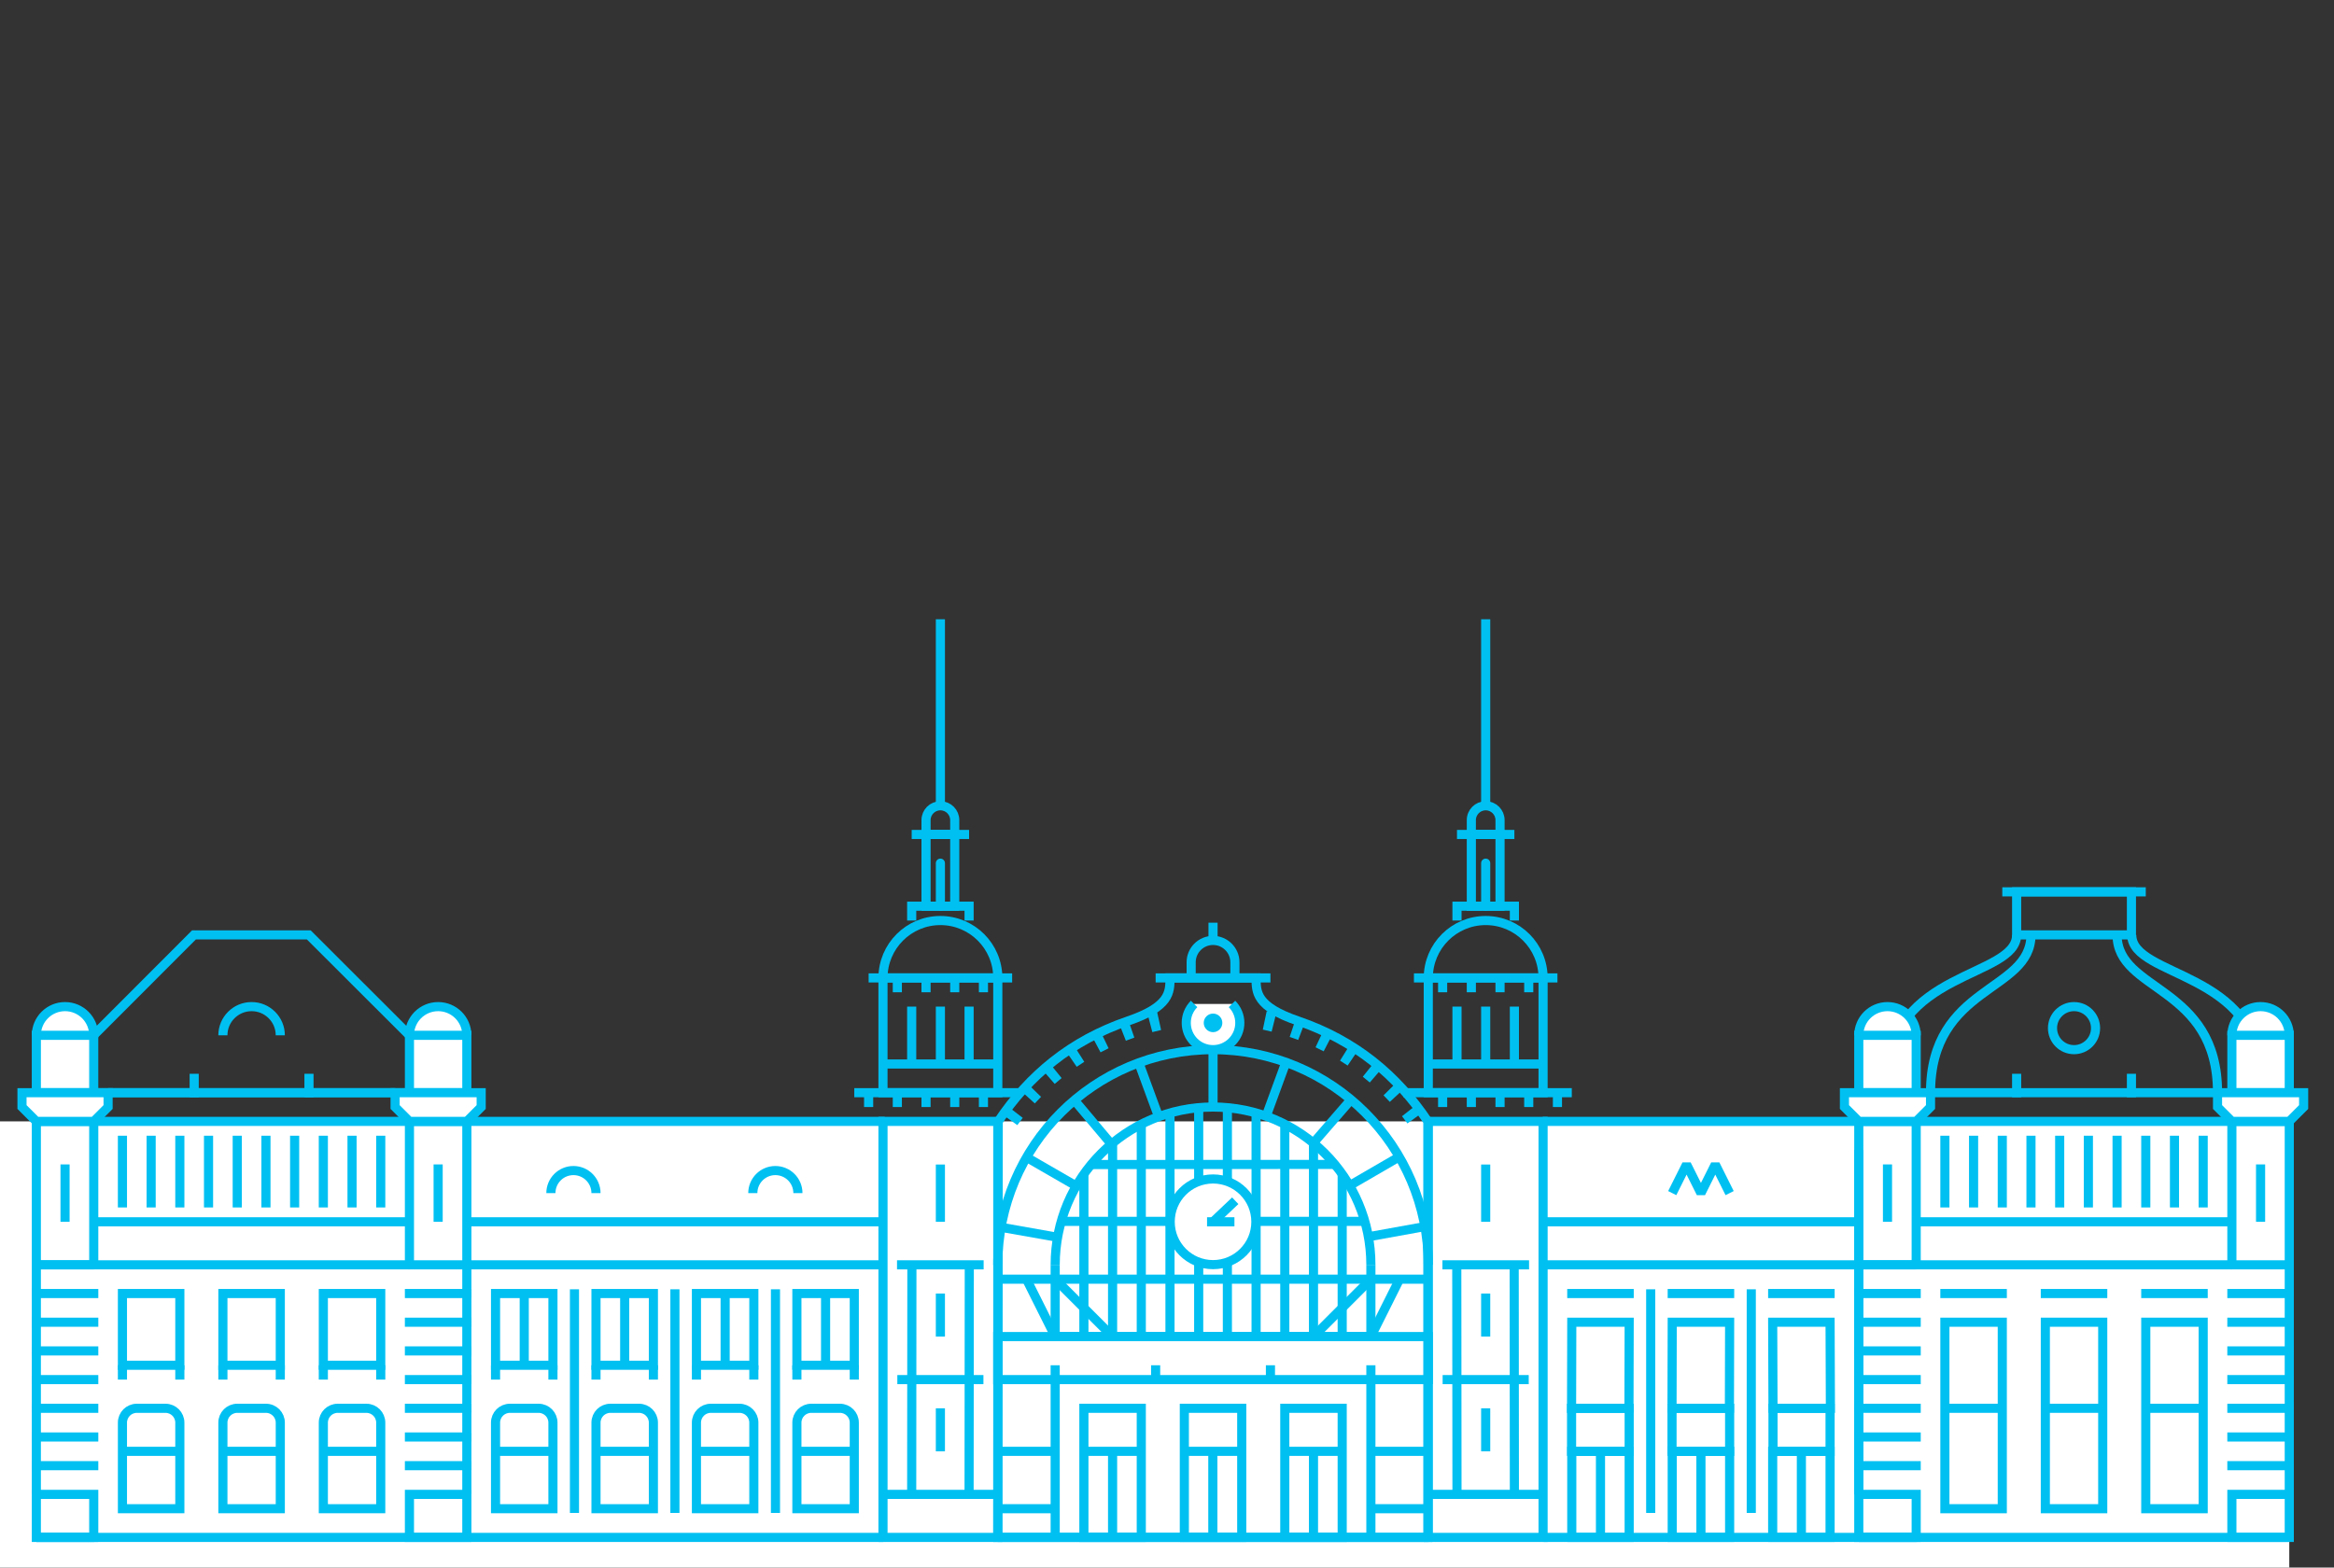 <?xml version="1.0" encoding="utf-8"?>
<!-- Generator: Adobe Illustrator 16.0.0, SVG Export Plug-In . SVG Version: 6.00 Build 0)  -->
<!DOCTYPE svg PUBLIC "-//W3C//DTD SVG 1.1//EN" "http://www.w3.org/Graphics/SVG/1.1/DTD/svg11.dtd">
<svg version="1.1" xmlns="http://www.w3.org/2000/svg" xmlns:xlink="http://www.w3.org/1999/xlink" x="0px" y="0px"
	 width="1022.949px" height="687.236px" viewBox="0 0 1022.949 687.236" enable-background="new 0 0 1022.949 687.236"
	 xml:space="preserve">
<rect x="0" y="0" width="1022.949" height="687.236" fill="#333333" stroke="none"/>
<g id="Layer_2_1_">
	<rect y="491.619" fill="#FFFFFF" width="1003.35" height="195.617"/>
</g>
<g id="Layer_1">
	<g id="Layer_2">
	</g>
	<g id="Layer_1_1_">
		<g>
			<polygon fill="none" stroke="#00C0F2" stroke-width="4" stroke-miterlimit="10" points="135.33,409.858 85.016,409.858 
				15.928,479.041 204.606,479.041 			"/>
			
				<rect x="519.071" y="617.405" fill="none" stroke="#00C0F2" stroke-width="4" stroke-miterlimit="10" width="25.159" height="56.604"/>
			
				<rect x="563.098" y="617.405" fill="none" stroke="#00C0F2" stroke-width="4" stroke-miterlimit="10" width="25.157" height="56.604"/>
			
				<rect x="475.048" y="617.405" fill="none" stroke="#00C0F2" stroke-width="4" stroke-miterlimit="10" width="25.156" height="56.604"/>
			
				<line fill="none" stroke="#00C0F2" stroke-width="4" stroke-miterlimit="10" x1="462.469" y1="585.959" x2="600.834" y2="585.959"/>
			<line fill="none" stroke="#00C0F2" stroke-width="4" stroke-miterlimit="10" x1="537.94" y1="485.33" x2="537.94" y2="585.959"/>
			
				<line fill="none" stroke="#00C0F2" stroke-width="4" stroke-miterlimit="10" x1="525.362" y1="485.33" x2="525.362" y2="585.959"/>
			
				<line fill="none" stroke="#00C0F2" stroke-width="4" stroke-miterlimit="10" x1="500.204" y1="491.619" x2="500.204" y2="585.959"/>
			
				<line fill="none" stroke="#00C0F2" stroke-width="4" stroke-miterlimit="10" x1="487.627" y1="501.596" x2="487.627" y2="585.959"/>
			
				<line fill="none" stroke="#00C0F2" stroke-width="4" stroke-miterlimit="10" x1="550.519" y1="487.963" x2="550.519" y2="585.959"/>
			
				<line fill="none" stroke="#00C0F2" stroke-width="4" stroke-miterlimit="10" x1="512.783" y1="487.963" x2="512.783" y2="585.959"/>
			
				<line fill="none" stroke="#00C0F2" stroke-width="4" stroke-miterlimit="10" x1="475.048" y1="514.727" x2="475.048" y2="585.959"/>
			
				<line fill="none" stroke="#00C0F2" stroke-width="4" stroke-miterlimit="10" x1="544.23" y1="636.273" x2="519.071" y2="636.273"/>
			
				<line fill="none" stroke="#00C0F2" stroke-width="4" stroke-miterlimit="10" x1="588.255" y1="636.273" x2="563.098" y2="636.273"/>
			
				<line fill="none" stroke="#00C0F2" stroke-width="4" stroke-miterlimit="10" x1="500.204" y1="636.273" x2="475.048" y2="636.273"/>
			<path fill="none" stroke="#00C0F2" stroke-width="4" stroke-miterlimit="10" d="M625.991,554.512
				c0-52.103-42.238-94.34-94.34-94.34c-52.104,0-94.339,42.237-94.339,94.34"/>
			
				<rect x="625.991" y="491.619" fill="none" stroke="#00C0F2" stroke-width="4" stroke-miterlimit="10" width="50.313" height="182.391"/>
			
				<line fill="none" stroke="#00C0F2" stroke-width="4" stroke-miterlimit="10" x1="651.148" y1="535.644" x2="651.148" y2="510.535"/>
			
				<line fill="none" stroke="#00C0F2" stroke-width="4" stroke-miterlimit="10" x1="651.148" y1="466.462" x2="651.148" y2="441.305"/>
			
				<line fill="none" stroke="#00C0F2" stroke-width="4" stroke-miterlimit="10" x1="663.727" y1="466.462" x2="663.727" y2="441.305"/>
			
				<line fill="none" stroke="#00C0F2" stroke-width="4" stroke-miterlimit="10" x1="638.57" y1="466.462" x2="638.57" y2="441.305"/>
			
				<line fill="none" stroke="#00C0F2" stroke-width="4" stroke-miterlimit="10" x1="657.438" y1="435.015" x2="657.438" y2="428.726"/>
			
				<line fill="none" stroke="#00C0F2" stroke-width="4" stroke-miterlimit="10" x1="644.859" y1="435.015" x2="644.859" y2="428.726"/>
			
				<line fill="none" stroke="#00C0F2" stroke-width="4" stroke-miterlimit="10" x1="670.017" y1="435.015" x2="670.017" y2="428.726"/>
			
				<line fill="none" stroke="#00C0F2" stroke-width="4" stroke-miterlimit="10" x1="632.28" y1="435.015" x2="632.28" y2="428.726"/>
			
				<line fill="none" stroke="#00C0F2" stroke-width="4" stroke-miterlimit="10" x1="657.438" y1="485.33" x2="657.438" y2="479.041"/>
			
				<line fill="none" stroke="#00C0F2" stroke-width="4" stroke-miterlimit="10" x1="644.859" y1="485.33" x2="644.859" y2="479.041"/>
			
				<line fill="none" stroke="#00C0F2" stroke-width="4" stroke-miterlimit="10" x1="670.017" y1="485.33" x2="670.017" y2="479.041"/>
			
				<line fill="none" stroke="#00C0F2" stroke-width="4" stroke-miterlimit="10" x1="682.597" y1="485.33" x2="682.597" y2="479.041"/>
			<line fill="none" stroke="#00C0F2" stroke-width="4" stroke-miterlimit="10" x1="632.28" y1="485.33" x2="632.28" y2="479.041"/>
			
				<rect x="644.859" y="365.833" fill="none" stroke="#00C0F2" stroke-width="4" stroke-miterlimit="10" width="12.578" height="31.446"/>
			<rect x="437.312" y="585.959" fill="#FFFFFF" width="188.679" height="18.868"/>
			
				<rect x="437.312" y="585.959" fill="none" stroke="#00C0F2" stroke-width="4" stroke-miterlimit="10" width="188.679" height="18.868"/>
			
				<line fill="none" stroke="#00C0F2" stroke-width="4" stroke-miterlimit="10" x1="600.834" y1="560.801" x2="625.991" y2="560.801"/>
			
				<line fill="none" stroke="#00C0F2" stroke-width="4" stroke-miterlimit="10" x1="437.312" y1="560.801" x2="462.469" y2="560.801"/>
			
				<line fill="none" stroke="#00C0F2" stroke-width="4" stroke-miterlimit="10" x1="531.651" y1="484.2" x2="531.651" y2="460.172"/>
			
				<line fill="none" stroke="#00C0F2" stroke-width="4" stroke-miterlimit="10" x1="600.834" y1="661.43" x2="625.507" y2="661.43"/>
			
				<line fill="none" stroke="#00C0F2" stroke-width="4" stroke-miterlimit="10" x1="625.507" y1="655.141" x2="676.306" y2="655.141"/>
			
				<line fill="none" stroke="#00C0F2" stroke-width="4" stroke-miterlimit="10" x1="462.469" y1="661.43" x2="437.312" y2="661.43"/>
			
				<line fill="none" stroke="#00C0F2" stroke-width="4" stroke-miterlimit="10" x1="625.991" y1="674.009" x2="437.312" y2="674.009"/>
			
				<line fill="none" stroke="#00C0F2" stroke-width="4" stroke-miterlimit="10" x1="556.808" y1="428.726" x2="506.494" y2="428.726"/>
			<path fill="none" stroke="#00C0F2" stroke-width="4" stroke-miterlimit="10" d="M568.916,447.594
				c-18.396-6.289-18.396-12.579-18.396-18.868h-37.735c0,6.289,0,12.579-18.396,18.868c-24.971,8.537-43.326,23.779-56.881,44.024
				l-0.193,182.391h188.485V491.624C612.246,471.375,593.886,456.131,568.916,447.594z"/>
			
				<rect x="625.991" y="428.726" fill="none" stroke="#00C0F2" stroke-width="4" stroke-miterlimit="10" width="50.313" height="50.314"/>
			<path fill="none" stroke="#00C0F2" stroke-width="4" stroke-miterlimit="10" d="M625.991,428.726
				c0-13.894,11.262-25.156,25.157-25.156c13.894,0,25.156,11.264,25.156,25.156"/>
			
				<line fill="none" stroke="#00C0F2" stroke-width="4" stroke-miterlimit="10" x1="619.701" y1="428.726" x2="682.597" y2="428.726"/>
			
				<line fill="none" stroke="#00C0F2" stroke-width="4" stroke-miterlimit="10" x1="688.885" y1="479.041" x2="615.133" y2="479.041"/>
			
				<line fill="none" stroke="#00C0F2" stroke-width="4" stroke-miterlimit="10" x1="663.727" y1="365.833" x2="638.57" y2="365.833"/>
			<path fill="none" stroke="#00C0F2" stroke-width="4" stroke-miterlimit="10" d="M644.859,365.833v-6.289
				c0-3.475,2.812-6.29,6.289-6.29c3.472,0,6.289,2.815,6.289,6.29v6.289"/>
			
				<line fill="none" stroke="#00C0F2" stroke-width="4" stroke-miterlimit="10" x1="651.148" y1="271.494" x2="651.148" y2="353.255"/>
			
				<line fill="none" stroke="#00C0F2" stroke-width="4" stroke-miterlimit="10" x1="670.157" y1="554.512" x2="632.189" y2="554.512"/>
			
				<line fill="none" stroke="#00C0F2" stroke-width="4" stroke-miterlimit="10" x1="663.727" y1="655.141" x2="663.638" y2="554.512"/>
			
				<line fill="none" stroke="#00C0F2" stroke-width="4" stroke-miterlimit="10" x1="638.57" y1="655.141" x2="638.479" y2="554.512"/>
			
				<line fill="none" stroke="#00C0F2" stroke-width="4" stroke-miterlimit="10" x1="651.148" y1="567.091" x2="651.148" y2="585.959"/>
			
				<line fill="none" stroke="#00C0F2" stroke-width="4" stroke-miterlimit="10" x1="651.148" y1="617.405" x2="651.148" y2="636.273"/>
			
				<line fill="none" stroke="#00C0F2" stroke-width="4" stroke-miterlimit="10" x1="632.28" y1="604.828" x2="670.017" y2="604.828"/>
			<polyline fill="none" stroke="#00C0F2" stroke-width="4" stroke-miterlimit="10" points="638.57,403.569 638.57,397.28 
				663.727,397.28 663.727,403.569 			"/>
			
				<line fill="none" stroke="#00C0F2" stroke-width="4" stroke-linecap="round" stroke-miterlimit="10" x1="651.148" y1="378.412" x2="651.148" y2="397.28"/>
			
				<line fill="none" stroke="#00C0F2" stroke-width="4" stroke-miterlimit="10" x1="625.991" y1="466.462" x2="676.306" y2="466.462"/>
			
				<rect x="386.997" y="491.619" fill="none" stroke="#00C0F2" stroke-width="4" stroke-miterlimit="10" width="50.315" height="182.391"/>
			
				<line fill="none" stroke="#00C0F2" stroke-width="4" stroke-miterlimit="10" x1="412.154" y1="535.644" x2="412.154" y2="510.535"/>
			
				<line fill="none" stroke="#00C0F2" stroke-width="4" stroke-miterlimit="10" x1="412.154" y1="466.462" x2="412.154" y2="441.305"/>
			
				<line fill="none" stroke="#00C0F2" stroke-width="4" stroke-miterlimit="10" x1="399.576" y1="466.462" x2="399.576" y2="441.305"/>
			
				<line fill="none" stroke="#00C0F2" stroke-width="4" stroke-miterlimit="10" x1="424.733" y1="466.462" x2="424.733" y2="441.305"/>
			
				<line fill="none" stroke="#00C0F2" stroke-width="4" stroke-miterlimit="10" x1="405.865" y1="435.015" x2="405.865" y2="428.726"/>
			
				<line fill="none" stroke="#00C0F2" stroke-width="4" stroke-miterlimit="10" x1="418.443" y1="435.015" x2="418.443" y2="428.726"/>
			
				<line fill="none" stroke="#00C0F2" stroke-width="4" stroke-miterlimit="10" x1="393.286" y1="435.015" x2="393.286" y2="428.726"/>
			
				<line fill="none" stroke="#00C0F2" stroke-width="4" stroke-miterlimit="10" x1="431.022" y1="435.015" x2="431.022" y2="428.726"/>
			
				<line fill="none" stroke="#00C0F2" stroke-width="4" stroke-miterlimit="10" x1="405.865" y1="485.33" x2="405.865" y2="479.041"/>
			
				<line fill="none" stroke="#00C0F2" stroke-width="4" stroke-miterlimit="10" x1="418.443" y1="485.33" x2="418.443" y2="479.041"/>
			
				<line fill="none" stroke="#00C0F2" stroke-width="4" stroke-miterlimit="10" x1="393.286" y1="485.33" x2="393.286" y2="479.041"/>
			
				<line fill="none" stroke="#00C0F2" stroke-width="4" stroke-miterlimit="10" x1="380.706" y1="485.33" x2="380.706" y2="479.041"/>
			
				<line fill="none" stroke="#00C0F2" stroke-width="4" stroke-miterlimit="10" x1="431.022" y1="485.33" x2="431.022" y2="479.041"/>
			
				<rect x="405.865" y="365.833" fill="none" stroke="#00C0F2" stroke-width="4" stroke-miterlimit="10" width="12.578" height="31.446"/>
			
				<line fill="none" stroke="#00C0F2" stroke-width="4" stroke-miterlimit="10" x1="437.312" y1="655.141" x2="386.997" y2="655.141"/>
			
				<rect x="386.997" y="428.726" fill="none" stroke="#00C0F2" stroke-width="4" stroke-miterlimit="10" width="50.315" height="50.314"/>
			<path fill="none" stroke="#00C0F2" stroke-width="4" stroke-miterlimit="10" d="M437.312,428.726
				c0-13.894-11.265-25.156-25.158-25.156c-13.895,0-25.157,11.264-25.157,25.156"/>
			
				<line fill="none" stroke="#00C0F2" stroke-width="4" stroke-miterlimit="10" x1="443.602" y1="428.726" x2="380.706" y2="428.726"/>
			
				<line fill="none" stroke="#00C0F2" stroke-width="4" stroke-miterlimit="10" x1="374.418" y1="479.041" x2="446.688" y2="479.041"/>
			
				<line fill="none" stroke="#00C0F2" stroke-width="4" stroke-miterlimit="10" x1="399.576" y1="365.833" x2="424.733" y2="365.833"/>
			<path fill="none" stroke="#00C0F2" stroke-width="4" stroke-miterlimit="10" d="M418.443,365.833v-6.289
				c0-3.475-2.816-6.29-6.289-6.29c-3.475,0-6.289,2.815-6.289,6.29v6.289"/>
			
				<line fill="none" stroke="#00C0F2" stroke-width="4" stroke-miterlimit="10" x1="412.154" y1="271.494" x2="412.154" y2="353.255"/>
			
				<line fill="none" stroke="#00C0F2" stroke-width="4" stroke-miterlimit="10" x1="393.145" y1="554.512" x2="431.113" y2="554.512"/>
			
				<line fill="none" stroke="#00C0F2" stroke-width="4" stroke-miterlimit="10" x1="399.576" y1="655.141" x2="399.666" y2="554.512"/>
			
				<line fill="none" stroke="#00C0F2" stroke-width="4" stroke-miterlimit="10" x1="424.733" y1="655.141" x2="424.823" y2="554.512"/>
			
				<line fill="none" stroke="#00C0F2" stroke-width="4" stroke-miterlimit="10" x1="412.154" y1="567.091" x2="412.154" y2="585.959"/>
			
				<line fill="none" stroke="#00C0F2" stroke-width="4" stroke-miterlimit="10" x1="412.154" y1="617.405" x2="412.154" y2="636.273"/>
			
				<line fill="none" stroke="#00C0F2" stroke-width="4" stroke-miterlimit="10" x1="431.022" y1="604.828" x2="393.286" y2="604.828"/>
			<polyline fill="none" stroke="#00C0F2" stroke-width="4" stroke-miterlimit="10" points="424.733,403.569 424.733,397.28 
				399.576,397.28 399.576,403.569 			"/>
			
				<line fill="none" stroke="#00C0F2" stroke-width="4" stroke-linecap="round" stroke-miterlimit="10" x1="412.154" y1="378.412" x2="412.154" y2="397.28"/>
			
				<line fill="none" stroke="#00C0F2" stroke-width="4" stroke-miterlimit="10" x1="437.312" y1="466.462" x2="386.997" y2="466.462"/>
			
				<line fill="none" stroke="#00C0F2" stroke-width="4" stroke-miterlimit="10" x1="600.834" y1="560.801" x2="575.676" y2="585.959"/>
			
				<line fill="none" stroke="#00C0F2" stroke-width="4" stroke-miterlimit="10" x1="600.834" y1="585.959" x2="613.412" y2="560.801"/>
			
				<line fill="none" stroke="#00C0F2" stroke-width="4" stroke-miterlimit="10" x1="487.627" y1="585.959" x2="462.469" y2="560.801"/>
			
				<line fill="none" stroke="#00C0F2" stroke-width="4" stroke-miterlimit="10" x1="449.89" y1="560.801" x2="462.469" y2="585.959"/>
			
				<line fill="none" stroke="#00C0F2" stroke-width="4" stroke-miterlimit="10" x1="449.328" y1="507.042" x2="471.709" y2="519.949"/>
			
				<line fill="none" stroke="#00C0F2" stroke-width="4" stroke-miterlimit="10" x1="498.934" y1="465.417" x2="507.606" y2="489.036"/>
			
				<line fill="none" stroke="#00C0F2" stroke-width="4" stroke-miterlimit="10" x1="470.459" y1="481.856" x2="487.087" y2="501.597"/>
			
				<line fill="none" stroke="#00C0F2" stroke-width="4" stroke-miterlimit="10" x1="438.083" y1="537.938" x2="463.519" y2="542.443"/>
			
				<line fill="none" stroke="#00C0F2" stroke-width="4" stroke-miterlimit="10" x1="563.69" y1="465.417" x2="554.932" y2="489.346"/>
			
				<line fill="none" stroke="#00C0F2" stroke-width="4" stroke-miterlimit="10" x1="613.325" y1="507.12" x2="591.498" y2="519.786"/>
			
				<line fill="none" stroke="#00C0F2" stroke-width="4" stroke-miterlimit="10" x1="624.472" y1="537.741" x2="599.742" y2="542.209"/>
			
				<line fill="none" stroke="#00C0F2" stroke-width="4" stroke-miterlimit="10" x1="593.153" y1="480.887" x2="575.676" y2="501.024"/>
			
				<line fill="none" stroke="#00C0F2" stroke-width="4" stroke-miterlimit="10" x1="575.676" y1="501.024" x2="575.676" y2="585.959"/>
			
				<line fill="none" stroke="#00C0F2" stroke-width="4" stroke-miterlimit="10" x1="462.469" y1="585.959" x2="462.469" y2="554.512"/>
			
				<line fill="none" stroke="#00C0F2" stroke-width="4" stroke-miterlimit="10" x1="588.255" y1="585.959" x2="588.255" y2="514.727"/>
			
				<line fill="none" stroke="#00C0F2" stroke-width="4" stroke-miterlimit="10" x1="563.098" y1="585.959" x2="563.098" y2="492.73"/>
			
				<line fill="none" stroke="#00C0F2" stroke-width="4" stroke-miterlimit="10" x1="600.834" y1="585.959" x2="600.834" y2="554.512"/>
			<path fill="none" stroke="#00C0F2" stroke-width="4" stroke-miterlimit="10" d="M600.834,554.512
				c0-38.208-30.975-69.183-69.183-69.183s-69.184,30.975-69.184,69.183"/>
			
				<line fill="none" stroke="#00C0F2" stroke-width="4" stroke-miterlimit="10" x1="465.608" y1="535.455" x2="598.173" y2="535.455"/>
			
				<line fill="none" stroke="#00C0F2" stroke-width="4" stroke-miterlimit="10" x1="478.244" y1="510.535" x2="585.021" y2="510.487"/>
			<line fill="none" stroke="#00C0F2" stroke-width="4" stroke-miterlimit="10" x1="462.004" y1="560.8" x2="600.367" y2="560.8"/>
			<path fill="#FFFFFF" d="M550.432,535.644c0,10.372-8.408,18.781-18.779,18.781c-10.372,0-18.78-8.409-18.78-18.781
				c0-10.37,8.408-18.778,18.78-18.778C542.021,516.865,550.432,525.273,550.432,535.644"/>
			<circle fill="none" stroke="#00C0F2" stroke-width="4" stroke-miterlimit="10" cx="531.651" cy="535.644" r="18.78"/>
			
				<line fill="none" stroke="#00C0F2" stroke-width="4" stroke-miterlimit="10" x1="600.834" y1="598.538" x2="600.834" y2="674.009"/>
			
				<line fill="none" stroke="#00C0F2" stroke-width="4" stroke-miterlimit="10" x1="462.469" y1="598.538" x2="462.469" y2="674.009"/>
			<path fill="#FFFFFF" d="M539.952,440.132c4.584,4.584,4.584,12.019,0,16.604c-4.585,4.584-12.018,4.584-16.604,0
				c-4.583-4.585-4.583-12.02,0-16.604"/>
			<path fill="none" stroke="#00C0F2" stroke-width="4" stroke-miterlimit="10" d="M539.952,440.132
				c4.584,4.584,4.584,12.019,0,16.604c-4.585,4.584-12.018,4.584-16.604,0c-4.583-4.585-4.583-12.02,0-16.604"/>
			<path fill="none" stroke="#00C0F2" stroke-width="4" stroke-miterlimit="10" d="M522.062,428.726v-6.845
				c0-5.297,4.291-9.59,9.589-9.59c5.296,0,9.588,4.293,9.588,9.59v6.845"/>
			
				<line fill="none" stroke="#00C0F2" stroke-width="4" stroke-miterlimit="10" x1="531.651" y1="412.292" x2="531.651" y2="404.521"/>
			
				<line fill="none" stroke="#00C0F2" stroke-width="4" stroke-miterlimit="10" x1="462.469" y1="636.273" x2="437.312" y2="636.273"/>
			
				<line fill="none" stroke="#00C0F2" stroke-width="4" stroke-miterlimit="10" x1="625.991" y1="636.273" x2="600.834" y2="636.273"/>
			
				<line fill="none" stroke="#00C0F2" stroke-width="4" stroke-miterlimit="10" x1="529.027" y1="535.644" x2="541.03" y2="535.644"/>
			
				<line fill="none" stroke="#00C0F2" stroke-width="4" stroke-miterlimit="10" x1="531.651" y1="535.644" x2="541.384" y2="526.418"/>
			<path fill="#00C0F2" d="M445.879,493.268l-6.704-4.787c0.827-1.156,1.687-2.312,2.554-3.437l6.518,5.039
				C447.44,491.125,446.645,492.197,445.879,493.268 M616.861,492.526c-0.774-1.063-1.577-2.128-2.393-3.164l6.48-5.086
				c0.875,1.114,1.74,2.262,2.574,3.406L616.861,492.526z M453.547,483.753l-6.104-5.533c0.948-1.045,1.936-2.094,2.931-3.11
				l5.894,5.755C455.343,481.81,454.427,482.782,453.547,483.753 M609.122,483.072c-0.894-0.971-1.814-1.936-2.739-2.868l5.853-5.8
				c0.997,1.007,1.988,2.046,2.948,3.091L609.122,483.072z M462.265,475.191l-5.426-6.2c1.07-0.938,2.171-1.862,3.271-2.752
				l5.186,6.397C464.276,473.462,463.257,474.323,462.265,475.191 M600.344,474.573c-0.992-0.856-2.021-1.71-3.052-2.534
				l5.139-6.438c1.113,0.891,2.222,1.809,3.293,2.732L600.344,474.573z M471.907,467.691l-4.674-6.785
				c1.167-0.805,2.365-1.597,3.562-2.356l4.418,6.953C474.102,466.208,472.989,466.944,471.907,467.691 M590.644,467.146
				c-1.096-0.741-2.216-1.47-3.328-2.162l4.354-6.992c1.201,0.747,2.41,1.532,3.591,2.333L590.644,467.146z M482.348,461.35
				l-3.861-7.273c1.249-0.663,2.528-1.312,3.808-1.932l3.586,7.416C484.694,460.134,483.505,460.737,482.348,461.35
				 M580.143,460.899c-1.173-0.607-2.371-1.199-3.563-1.764l3.511-7.451c1.285,0.605,2.577,1.244,3.842,1.897L580.143,460.899z
				 M493.445,456.26l-2.996-7.672c1.325-0.52,2.674-1.016,4.005-1.478l2.701,7.78C495.921,455.319,494.673,455.781,493.445,456.26
				 M568.98,455.919c-1.219-0.461-2.477-0.909-3.731-1.33l2.619-7.811c1.354,0.455,2.709,0.938,4.024,1.435L568.98,455.919z
				 M505.049,452.491l-2.083-7.969c1.373-0.359,2.771-0.696,4.145-1.001l1.779,8.043
				C507.617,451.846,506.323,452.159,505.049,452.491 M557.328,452.277c-1.277-0.319-2.577-0.62-3.863-0.891l1.699-8.062
				c1.387,0.293,2.787,0.614,4.162,0.96L557.328,452.277z"/>
			
				<line fill="none" stroke="#00C0F2" stroke-width="4" stroke-miterlimit="10" x1="814.669" y1="504.202" x2="814.669" y2="655.141"/>
			
				<line fill="none" stroke="#00C0F2" stroke-width="4" stroke-miterlimit="10" x1="814.669" y1="491.619" x2="676.142" y2="491.619"/>
			
				<line fill="none" stroke="#00C0F2" stroke-width="4" stroke-miterlimit="10" x1="676.564" y1="554.512" x2="814.669" y2="554.512"/>
			
				<line fill="none" stroke="#00C0F2" stroke-width="4" stroke-miterlimit="10" x1="676.564" y1="674.009" x2="814.669" y2="674.009"/>
			<polygon fill="none" stroke="#00C0F2" stroke-width="4" stroke-miterlimit="10" points="688.79,617.405 713.947,617.405 
				714.04,579.669 688.885,579.669 			"/>
			<polygon fill="none" stroke="#00C0F2" stroke-width="4" stroke-miterlimit="10" points="732.814,617.405 757.974,617.405 
				758.066,579.669 732.909,579.669 			"/>
			
				<rect x="688.885" y="636.273" fill="none" stroke="#00C0F2" stroke-width="4" stroke-miterlimit="10" width="25.155" height="37.735"/>
			
				<rect x="732.909" y="636.273" fill="none" stroke="#00C0F2" stroke-width="4" stroke-miterlimit="10" width="25.157" height="37.735"/>
			
				<rect x="776.934" y="636.273" fill="none" stroke="#00C0F2" stroke-width="4" stroke-miterlimit="10" width="25.157" height="37.735"/>
			<polygon fill="none" stroke="#00C0F2" stroke-width="4" stroke-miterlimit="10" points="777.073,617.405 802.23,617.405 
				802.091,579.669 776.934,579.669 			"/>
			
				<line fill="none" stroke="#00C0F2" stroke-width="4" stroke-linecap="square" stroke-miterlimit="10" x1="723.474" y1="567.235" x2="723.474" y2="661.288"/>
			
				<line fill="none" stroke="#00C0F2" stroke-width="4" stroke-linecap="square" stroke-miterlimit="10" x1="767.548" y1="567.235" x2="767.548" y2="661.288"/>
			
				<line fill="none" stroke="#00C0F2" stroke-width="4" stroke-miterlimit="10" x1="814.669" y1="535.644" x2="676.469" y2="535.644"/>
			<path fill="none" stroke="#00C0F2" stroke-width="4" stroke-miterlimit="10" d="M267.501,617.405h12.578
				c3.473,0,6.289,2.815,6.289,6.29v37.734h-25.157v-37.734C261.211,620.221,264.027,617.405,267.501,617.405z"/>
			<path fill="none" stroke="#00C0F2" stroke-width="4" stroke-miterlimit="10" d="M349.71,523.066c0-5.458-4.425-9.885-9.882-9.885
				c-5.46,0-9.885,4.427-9.885,9.885"/>
			<path fill="none" stroke="#00C0F2" stroke-width="4" stroke-miterlimit="10" d="M261.211,523.066
				c0-5.458-4.426-9.885-9.884-9.885c-5.459,0-9.883,4.427-9.883,9.885"/>
			<path fill="none" stroke="#00C0F2" stroke-width="4" stroke-miterlimit="10" d="M122.847,453.883
				c0-6.947-5.632-12.578-12.579-12.578c-6.948,0-12.579,5.631-12.579,12.578"/>
			
				<line fill="none" stroke="#00C0F2" stroke-width="4" stroke-miterlimit="10" x1="387.771" y1="491.624" x2="204.606" y2="491.624"/>
			
				<line fill="none" stroke="#00C0F2" stroke-width="4" stroke-miterlimit="10" x1="179.449" y1="674.009" x2="40.921" y2="674.009"/>
			
				<line fill="none" stroke="#00C0F2" stroke-width="4" stroke-miterlimit="10" x1="387.16" y1="674.009" x2="204.606" y2="674.009"/>
			
				<line fill="none" stroke="#00C0F2" stroke-width="4" stroke-miterlimit="10" x1="204.606" y1="554.512" x2="386.997" y2="554.512"/>
			
				<rect x="261.211" y="567.091" fill="none" stroke="#00C0F2" stroke-width="4" stroke-miterlimit="10" width="25.157" height="31.446"/>
			<path fill="none" stroke="#00C0F2" stroke-width="4" stroke-miterlimit="10" d="M311.525,617.405h12.578
				c3.474,0,6.289,2.815,6.289,6.29v37.734h-25.158v-37.734C305.235,620.221,308.053,617.405,311.525,617.405z"/>
			
				<rect x="305.235" y="567.091" fill="none" stroke="#00C0F2" stroke-width="4" stroke-miterlimit="10" width="25.158" height="31.446"/>
			<path fill="none" stroke="#00C0F2" stroke-width="4" stroke-miterlimit="10" d="M355.551,617.405h12.578
				c3.473,0,6.289,2.815,6.289,6.29v37.734h-25.157v-37.734C349.261,620.221,352.077,617.405,355.551,617.405z"/>
			
				<rect x="349.261" y="567.091" fill="none" stroke="#00C0F2" stroke-width="4" stroke-miterlimit="10" width="25.157" height="31.446"/>
			
				<line fill="none" stroke="#00C0F2" stroke-width="4" stroke-linecap="square" stroke-miterlimit="10" x1="295.802" y1="567.235" x2="295.802" y2="661.288"/>
			
				<line fill="none" stroke="#00C0F2" stroke-width="4" stroke-miterlimit="10" x1="361.839" y1="598.538" x2="361.839" y2="567.091"/>
			
				<line fill="none" stroke="#00C0F2" stroke-width="4" stroke-miterlimit="10" x1="317.814" y1="598.538" x2="317.814" y2="567.091"/>
			
				<line fill="none" stroke="#00C0F2" stroke-width="4" stroke-miterlimit="10" x1="273.79" y1="598.538" x2="273.79" y2="567.091"/>
			
				<line fill="none" stroke="#00C0F2" stroke-width="4" stroke-linecap="square" stroke-miterlimit="10" x1="339.874" y1="567.235" x2="339.874" y2="661.288"/>
			
				<line fill="none" stroke="#00C0F2" stroke-width="4" stroke-miterlimit="10" x1="386.997" y1="535.644" x2="204.606" y2="535.644"/>
			
				<line fill="none" stroke="#00C0F2" stroke-width="4" stroke-miterlimit="10" x1="192.028" y1="535.644" x2="192.028" y2="510.487"/>
			
				<line fill="none" stroke="#00C0F2" stroke-width="4" stroke-miterlimit="10" x1="179.123" y1="554.512" x2="204.606" y2="554.512"/>
			
				<line fill="none" stroke="#00C0F2" stroke-width="4" stroke-miterlimit="10" x1="179.449" y1="491.627" x2="179.449" y2="554.512"/>
			
				<line fill="none" stroke="#00C0F2" stroke-width="4" stroke-miterlimit="10" x1="204.606" y1="491.624" x2="204.606" y2="655.141"/>
			
				<line fill="none" stroke="#00C0F2" stroke-width="4" stroke-miterlimit="10" x1="15.928" y1="491.624" x2="15.928" y2="655.141"/>
			
				<line fill="none" stroke="#00C0F2" stroke-width="4" stroke-miterlimit="10" x1="204.606" y1="674.009" x2="179.449" y2="674.009"/>
			
				<line fill="none" stroke="#00C0F2" stroke-width="4" stroke-linecap="square" stroke-miterlimit="10" x1="204.606" y1="642.562" x2="179.449" y2="642.562"/>
			
				<line fill="none" stroke="#00C0F2" stroke-width="4" stroke-linecap="square" stroke-miterlimit="10" x1="204.606" y1="629.984" x2="179.449" y2="629.984"/>
			
				<line fill="none" stroke="#00C0F2" stroke-width="4" stroke-miterlimit="10" x1="286.368" y1="636.273" x2="261.211" y2="636.273"/>
			<path fill="none" stroke="#00C0F2" stroke-width="4" stroke-miterlimit="10" d="M223.476,617.405h12.578
				c3.473,0,6.29,2.815,6.29,6.29v37.734h-25.158v-37.734C217.186,620.221,220.001,617.405,223.476,617.405z"/>
			
				<rect x="217.186" y="567.091" fill="none" stroke="#00C0F2" stroke-width="4" stroke-miterlimit="10" width="25.158" height="31.446"/>
			
				<line fill="none" stroke="#00C0F2" stroke-width="4" stroke-linecap="square" stroke-miterlimit="10" x1="251.776" y1="567.235" x2="251.776" y2="661.288"/>
			
				<line fill="none" stroke="#00C0F2" stroke-width="4" stroke-miterlimit="10" x1="229.765" y1="598.538" x2="229.765" y2="567.091"/>
			
				<line fill="none" stroke="#00C0F2" stroke-width="4" stroke-miterlimit="10" x1="242.344" y1="636.273" x2="217.186" y2="636.273"/>
			
				<line fill="none" stroke="#00C0F2" stroke-width="4" stroke-miterlimit="10" x1="330.394" y1="636.273" x2="305.235" y2="636.273"/>
			<path fill="none" stroke="#00C0F2" stroke-width="4" stroke-miterlimit="10" d="M103.979,617.405h12.577
				c3.475,0,6.291,2.815,6.291,6.29v37.734H97.688v-37.734C97.688,620.221,100.505,617.405,103.979,617.405z"/>
			<path fill="none" stroke="#00C0F2" stroke-width="4" stroke-miterlimit="10" d="M148.003,617.405h12.579
				c3.474,0,6.289,2.815,6.289,6.29v37.734h-25.157v-37.734C141.714,620.221,144.529,617.405,148.003,617.405z"/>
			
				<line fill="none" stroke="#00C0F2" stroke-width="4" stroke-miterlimit="10" x1="122.847" y1="636.273" x2="97.688" y2="636.273"/>
			<path fill="none" stroke="#00C0F2" stroke-width="4" stroke-miterlimit="10" d="M59.952,617.405h12.579
				c3.474,0,6.288,2.815,6.288,6.29v37.734H53.664v-37.734C53.664,620.221,56.479,617.405,59.952,617.405z"/>
			
				<line fill="none" stroke="#00C0F2" stroke-width="4" stroke-miterlimit="10" x1="78.819" y1="636.273" x2="53.664" y2="636.273"/>
			
				<line fill="none" stroke="#00C0F2" stroke-width="4" stroke-miterlimit="10" x1="166.871" y1="636.273" x2="141.714" y2="636.273"/>
			
				<line fill="none" stroke="#00C0F2" stroke-width="4" stroke-miterlimit="10" x1="374.418" y1="636.273" x2="349.261" y2="636.273"/>
			
				<line fill="none" stroke="#00C0F2" stroke-width="4" stroke-linecap="square" stroke-miterlimit="10" x1="204.606" y1="617.405" x2="179.449" y2="617.405"/>
			
				<line fill="none" stroke="#00C0F2" stroke-width="4" stroke-linecap="square" stroke-miterlimit="10" x1="204.606" y1="604.828" x2="179.449" y2="604.828"/>
			
				<line fill="none" stroke="#00C0F2" stroke-width="4" stroke-linecap="square" stroke-miterlimit="10" x1="204.606" y1="592.249" x2="179.449" y2="592.249"/>
			
				<line fill="none" stroke="#00C0F2" stroke-width="4" stroke-linecap="square" stroke-miterlimit="10" x1="204.606" y1="579.669" x2="179.449" y2="579.669"/>
			
				<line fill="none" stroke="#00C0F2" stroke-width="4" stroke-linecap="square" stroke-miterlimit="10" x1="204.606" y1="567.091" x2="179.449" y2="567.091"/>
			
				<rect x="179.449" y="655.141" fill="none" stroke="#00C0F2" stroke-width="4" stroke-miterlimit="10" width="25.157" height="18.868"/>
			
				<line fill="none" stroke="#00C0F2" stroke-width="4" stroke-miterlimit="10" x1="15.601" y1="554.512" x2="41.085" y2="554.512"/>
			
				<line fill="none" stroke="#00C0F2" stroke-width="4" stroke-miterlimit="10" x1="41.085" y1="491.627" x2="41.085" y2="554.512"/>
			
				<line fill="none" stroke="#00C0F2" stroke-width="4" stroke-miterlimit="10" x1="41.085" y1="674.009" x2="15.928" y2="674.009"/>
			
				<line fill="none" stroke="#00C0F2" stroke-width="4" stroke-linecap="square" stroke-miterlimit="10" x1="41.085" y1="642.562" x2="15.928" y2="642.562"/>
			
				<line fill="none" stroke="#00C0F2" stroke-width="4" stroke-linecap="square" stroke-miterlimit="10" x1="41.085" y1="629.984" x2="15.928" y2="629.984"/>
			
				<line fill="none" stroke="#00C0F2" stroke-width="4" stroke-linecap="square" stroke-miterlimit="10" x1="41.085" y1="617.405" x2="15.928" y2="617.405"/>
			
				<line fill="none" stroke="#00C0F2" stroke-width="4" stroke-linecap="square" stroke-miterlimit="10" x1="41.085" y1="604.828" x2="15.928" y2="604.828"/>
			
				<line fill="none" stroke="#00C0F2" stroke-width="4" stroke-linecap="square" stroke-miterlimit="10" x1="41.085" y1="592.249" x2="15.928" y2="592.249"/>
			
				<line fill="none" stroke="#00C0F2" stroke-width="4" stroke-linecap="square" stroke-miterlimit="10" x1="41.085" y1="579.669" x2="15.928" y2="579.669"/>
			
				<line fill="none" stroke="#00C0F2" stroke-width="4" stroke-linecap="square" stroke-miterlimit="10" x1="41.085" y1="567.091" x2="15.928" y2="567.091"/>
			
				<line fill="none" stroke="#00C0F2" stroke-width="4" stroke-miterlimit="10" x1="41.085" y1="535.644" x2="179.449" y2="535.644"/>
			
				<line fill="none" stroke="#00C0F2" stroke-width="4" stroke-miterlimit="10" x1="28.507" y1="535.644" x2="28.507" y2="510.487"/>
			
				<line fill="none" stroke="#00C0F2" stroke-width="4" stroke-miterlimit="10" x1="179.449" y1="554.512" x2="15.928" y2="554.512"/>
			
				<line fill="none" stroke="#00C0F2" stroke-width="4" stroke-miterlimit="10" x1="15.928" y1="674.009" x2="41.085" y2="674.009"/>
			
				<rect x="15.928" y="655.141" fill="none" stroke="#00C0F2" stroke-width="4" stroke-miterlimit="10" width="25.157" height="18.868"/>
			
				<line fill="none" stroke="#00C0F2" stroke-width="4" stroke-miterlimit="10" x1="166.871" y1="497.909" x2="166.871" y2="529.355"/>
			
				<line fill="none" stroke="#00C0F2" stroke-width="4" stroke-miterlimit="10" x1="154.292" y1="497.909" x2="154.292" y2="529.355"/>
			
				<line fill="none" stroke="#00C0F2" stroke-width="4" stroke-miterlimit="10" x1="141.714" y1="497.909" x2="141.714" y2="529.355"/>
			
				<line fill="none" stroke="#00C0F2" stroke-width="4" stroke-miterlimit="10" x1="129.135" y1="497.909" x2="129.135" y2="529.355"/>
			
				<line fill="none" stroke="#00C0F2" stroke-width="4" stroke-miterlimit="10" x1="116.556" y1="497.909" x2="116.556" y2="529.355"/>
			
				<line fill="none" stroke="#00C0F2" stroke-width="4" stroke-miterlimit="10" x1="103.979" y1="497.909" x2="103.979" y2="529.355"/>
			
				<line fill="none" stroke="#00C0F2" stroke-width="4" stroke-miterlimit="10" x1="91.399" y1="497.909" x2="91.399" y2="529.355"/>
			
				<line fill="none" stroke="#00C0F2" stroke-width="4" stroke-miterlimit="10" x1="78.819" y1="497.909" x2="78.819" y2="529.355"/>
			
				<line fill="none" stroke="#00C0F2" stroke-width="4" stroke-miterlimit="10" x1="66.243" y1="497.909" x2="66.243" y2="529.355"/>
			
				<line fill="none" stroke="#00C0F2" stroke-width="4" stroke-miterlimit="10" x1="53.664" y1="497.909" x2="53.664" y2="529.355"/>
			
				<line fill="none" stroke="#00C0F2" stroke-width="4" stroke-miterlimit="10" x1="78.819" y1="598.538" x2="78.819" y2="604.828"/>
			
				<line fill="none" stroke="#00C0F2" stroke-width="4" stroke-miterlimit="10" x1="53.664" y1="598.538" x2="53.664" y2="604.828"/>
			
				<line fill="none" stroke="#00C0F2" stroke-width="4" stroke-miterlimit="10" x1="122.847" y1="598.538" x2="122.847" y2="604.828"/>
			
				<line fill="none" stroke="#00C0F2" stroke-width="4" stroke-miterlimit="10" x1="97.688" y1="598.538" x2="97.688" y2="604.828"/>
			
				<line fill="none" stroke="#00C0F2" stroke-width="4" stroke-miterlimit="10" x1="166.871" y1="598.538" x2="166.871" y2="604.828"/>
			
				<line fill="none" stroke="#00C0F2" stroke-width="4" stroke-miterlimit="10" x1="141.714" y1="598.538" x2="141.714" y2="604.828"/>
			
				<line fill="none" stroke="#00C0F2" stroke-width="4" stroke-miterlimit="10" x1="242.344" y1="598.538" x2="242.344" y2="604.828"/>
			
				<line fill="none" stroke="#00C0F2" stroke-width="4" stroke-miterlimit="10" x1="217.186" y1="598.538" x2="217.186" y2="604.828"/>
			
				<line fill="none" stroke="#00C0F2" stroke-width="4" stroke-miterlimit="10" x1="286.368" y1="598.538" x2="286.368" y2="604.828"/>
			
				<line fill="none" stroke="#00C0F2" stroke-width="4" stroke-miterlimit="10" x1="261.211" y1="598.538" x2="261.211" y2="604.828"/>
			
				<line fill="none" stroke="#00C0F2" stroke-width="4" stroke-miterlimit="10" x1="330.394" y1="598.538" x2="330.394" y2="604.828"/>
			
				<line fill="none" stroke="#00C0F2" stroke-width="4" stroke-miterlimit="10" x1="305.235" y1="598.538" x2="305.235" y2="604.828"/>
			
				<line fill="none" stroke="#00C0F2" stroke-width="4" stroke-miterlimit="10" x1="374.418" y1="598.538" x2="374.418" y2="604.828"/>
			
				<line fill="none" stroke="#00C0F2" stroke-width="4" stroke-miterlimit="10" x1="349.261" y1="598.538" x2="349.261" y2="604.828"/>
			
				<line fill="none" stroke="#00C0F2" stroke-width="4" stroke-miterlimit="10" x1="204.606" y1="491.619" x2="15.928" y2="491.619"/>
			
				<rect x="940.456" y="579.669" fill="none" stroke="#00C0F2" stroke-width="4" stroke-miterlimit="10" width="25.157" height="81.761"/>
			
				<rect x="896.432" y="579.669" fill="none" stroke="#00C0F2" stroke-width="4" stroke-miterlimit="10" width="25.156" height="81.761"/>
			
				<rect x="852.406" y="579.669" fill="none" stroke="#00C0F2" stroke-width="4" stroke-miterlimit="10" width="25.158" height="81.761"/>
			
				<line fill="none" stroke="#00C0F2" stroke-width="4" stroke-miterlimit="10" x1="852.406" y1="617.405" x2="877.564" y2="617.405"/>
			
				<line fill="none" stroke="#00C0F2" stroke-width="4" stroke-miterlimit="10" x1="896.432" y1="617.405" x2="921.588" y2="617.405"/>
			
				<line fill="none" stroke="#00C0F2" stroke-width="4" stroke-miterlimit="10" x1="940.456" y1="617.405" x2="965.613" y2="617.405"/>
			<path fill="#FFFFFF" d="M15.928,453.883c0-6.947,5.631-12.578,12.579-12.578c6.945,0,12.578,5.631,12.578,12.578"/>
			<path fill="none" stroke="#00C0F2" stroke-width="4" stroke-miterlimit="10" d="M15.928,453.883
				c0-6.947,5.631-12.578,12.579-12.578c6.945,0,12.578,5.631,12.578,12.578"/>
			<rect x="15.928" y="453.883" fill="#FFFFFF" width="25.157" height="25.157"/>
			
				<rect x="15.928" y="453.883" fill="none" stroke="#00C0F2" stroke-width="4" stroke-miterlimit="10" width="25.157" height="25.157"/>
			<path fill="#FFFFFF" d="M179.449,453.883c0-6.947,5.632-12.578,12.579-12.578c6.947,0,12.578,5.631,12.578,12.578"/>
			<path fill="none" stroke="#00C0F2" stroke-width="4" stroke-miterlimit="10" d="M179.449,453.883
				c0-6.947,5.632-12.578,12.579-12.578c6.947,0,12.578,5.631,12.578,12.578"/>
			<rect x="179.449" y="453.883" fill="#FFFFFF" width="25.157" height="25.157"/>
			
				<rect x="179.449" y="453.883" fill="none" stroke="#00C0F2" stroke-width="4" stroke-miterlimit="10" width="25.157" height="25.157"/>
			<polygon fill="#FFFFFF" points="204.606,491.624 179.449,491.624 173.16,485.33 173.16,479.041 210.896,479.041 210.896,485.33 
							"/>
			<polygon fill="none" stroke="#00C0F2" stroke-width="4" stroke-miterlimit="10" points="204.606,491.624 179.449,491.624 
				173.16,485.33 173.16,479.041 210.896,479.041 210.896,485.33 			"/>
			<polygon fill="#FFFFFF" points="15.928,491.624 41.085,491.624 47.375,485.33 47.375,479.041 9.64,479.041 9.64,485.33 			"/>
			<polygon fill="none" stroke="#00C0F2" stroke-width="4" stroke-miterlimit="10" points="15.928,491.624 41.085,491.624 
				47.375,485.33 47.375,479.041 9.64,479.041 9.64,485.33 			"/>
			
				<line fill="none" stroke="#00C0F2" stroke-width="4" stroke-miterlimit="10" x1="47.375" y1="479.041" x2="173.16" y2="479.041"/>
			
				<line fill="none" stroke="#00C0F2" stroke-width="4" stroke-miterlimit="10" x1="978.19" y1="674.009" x2="839.664" y2="674.009"/>
			
				<line fill="none" stroke="#00C0F2" stroke-width="4" stroke-miterlimit="10" x1="990.771" y1="535.644" x2="990.771" y2="510.487"/>
			
				<line fill="none" stroke="#00C0F2" stroke-width="4" stroke-miterlimit="10" x1="977.865" y1="554.512" x2="1003.35" y2="554.512"/>
			
				<line fill="none" stroke="#00C0F2" stroke-width="4" stroke-miterlimit="10" x1="978.19" y1="491.627" x2="978.19" y2="554.512"/>
			
				<line fill="none" stroke="#00C0F2" stroke-width="4" stroke-miterlimit="10" x1="1003.35" y1="491.624" x2="1003.35" y2="655.141"/>
			
				<line fill="none" stroke="#00C0F2" stroke-width="4" stroke-miterlimit="10" x1="814.669" y1="491.624" x2="814.669" y2="655.141"/>
			
				<line fill="none" stroke="#00C0F2" stroke-width="4" stroke-miterlimit="10" x1="1003.35" y1="674.009" x2="978.19" y2="674.009"/>
			
				<line fill="none" stroke="#00C0F2" stroke-width="4" stroke-linecap="square" stroke-miterlimit="10" x1="1003.35" y1="642.562" x2="978.19" y2="642.562"/>
			
				<line fill="none" stroke="#00C0F2" stroke-width="4" stroke-linecap="square" stroke-miterlimit="10" x1="1003.35" y1="629.984" x2="978.19" y2="629.984"/>
			
				<line fill="none" stroke="#00C0F2" stroke-width="4" stroke-linecap="square" stroke-miterlimit="10" x1="1003.35" y1="617.405" x2="978.19" y2="617.405"/>
			
				<line fill="none" stroke="#00C0F2" stroke-width="4" stroke-linecap="square" stroke-miterlimit="10" x1="1003.35" y1="604.828" x2="978.19" y2="604.828"/>
			
				<line fill="none" stroke="#00C0F2" stroke-width="4" stroke-linecap="square" stroke-miterlimit="10" x1="1003.35" y1="592.249" x2="978.19" y2="592.249"/>
			
				<line fill="none" stroke="#00C0F2" stroke-width="4" stroke-linecap="square" stroke-miterlimit="10" x1="1003.35" y1="579.669" x2="978.19" y2="579.669"/>
			
				<line fill="none" stroke="#00C0F2" stroke-width="4" stroke-linecap="square" stroke-miterlimit="10" x1="1003.35" y1="567.091" x2="978.19" y2="567.091"/>
			
				<rect x="978.19" y="655.141" fill="none" stroke="#00C0F2" stroke-width="4" stroke-miterlimit="10" width="25.158" height="18.868"/>
			
				<line fill="none" stroke="#00C0F2" stroke-width="4" stroke-miterlimit="10" x1="814.344" y1="554.512" x2="839.828" y2="554.512"/>
			
				<line fill="none" stroke="#00C0F2" stroke-width="4" stroke-miterlimit="10" x1="839.828" y1="491.627" x2="839.828" y2="554.512"/>
			
				<line fill="none" stroke="#00C0F2" stroke-width="4" stroke-miterlimit="10" x1="839.828" y1="674.009" x2="814.669" y2="674.009"/>
			
				<line fill="none" stroke="#00C0F2" stroke-width="4" stroke-linecap="square" stroke-miterlimit="10" x1="839.828" y1="642.562" x2="814.669" y2="642.562"/>
			
				<line fill="none" stroke="#00C0F2" stroke-width="4" stroke-linecap="square" stroke-miterlimit="10" x1="839.828" y1="629.984" x2="814.669" y2="629.984"/>
			
				<line fill="none" stroke="#00C0F2" stroke-width="4" stroke-linecap="square" stroke-miterlimit="10" x1="839.828" y1="617.405" x2="814.669" y2="617.405"/>
			
				<line fill="none" stroke="#00C0F2" stroke-width="4" stroke-linecap="square" stroke-miterlimit="10" x1="839.828" y1="604.828" x2="814.669" y2="604.828"/>
			
				<line fill="none" stroke="#00C0F2" stroke-width="4" stroke-linecap="square" stroke-miterlimit="10" x1="839.828" y1="592.249" x2="814.669" y2="592.249"/>
			
				<line fill="none" stroke="#00C0F2" stroke-width="4" stroke-linecap="square" stroke-miterlimit="10" x1="839.828" y1="579.669" x2="814.669" y2="579.669"/>
			
				<line fill="none" stroke="#00C0F2" stroke-width="4" stroke-linecap="square" stroke-miterlimit="10" x1="839.828" y1="567.091" x2="814.669" y2="567.091"/>
			
				<line fill="none" stroke="#00C0F2" stroke-width="4" stroke-linecap="square" stroke-miterlimit="10" x1="877.564" y1="567.091" x2="852.406" y2="567.091"/>
			
				<line fill="none" stroke="#00C0F2" stroke-width="4" stroke-linecap="square" stroke-miterlimit="10" x1="714.04" y1="567.091" x2="688.885" y2="567.091"/>
			
				<line fill="none" stroke="#00C0F2" stroke-width="4" stroke-linecap="square" stroke-miterlimit="10" x1="758.066" y1="567.091" x2="732.909" y2="567.091"/>
			
				<line fill="none" stroke="#00C0F2" stroke-width="4" stroke-linecap="square" stroke-miterlimit="10" x1="802.091" y1="567.091" x2="776.934" y2="567.091"/>
			
				<line fill="none" stroke="#00C0F2" stroke-width="4" stroke-linecap="square" stroke-miterlimit="10" x1="921.588" y1="567.091" x2="896.432" y2="567.091"/>
			
				<line fill="none" stroke="#00C0F2" stroke-width="4" stroke-linecap="square" stroke-miterlimit="10" x1="965.613" y1="567.091" x2="940.456" y2="567.091"/>
			
				<line fill="none" stroke="#00C0F2" stroke-width="4" stroke-miterlimit="10" x1="839.828" y1="535.644" x2="978.19" y2="535.644"/>
			
				<line fill="none" stroke="#00C0F2" stroke-width="4" stroke-miterlimit="10" x1="827.249" y1="535.644" x2="827.249" y2="510.487"/>
			
				<line fill="none" stroke="#00C0F2" stroke-width="4" stroke-miterlimit="10" x1="978.19" y1="554.512" x2="814.669" y2="554.512"/>
			
				<line fill="none" stroke="#00C0F2" stroke-width="4" stroke-miterlimit="10" x1="814.669" y1="674.009" x2="839.828" y2="674.009"/>
			
				<rect x="814.669" y="655.141" fill="none" stroke="#00C0F2" stroke-width="4" stroke-miterlimit="10" width="25.159" height="18.868"/>
			
				<line fill="none" stroke="#00C0F2" stroke-width="4" stroke-miterlimit="10" x1="965.613" y1="497.909" x2="965.613" y2="529.355"/>
			
				<line fill="none" stroke="#00C0F2" stroke-width="4" stroke-miterlimit="10" x1="953.035" y1="497.909" x2="953.035" y2="529.355"/>
			
				<line fill="none" stroke="#00C0F2" stroke-width="4" stroke-miterlimit="10" x1="940.456" y1="497.909" x2="940.456" y2="529.355"/>
			
				<line fill="none" stroke="#00C0F2" stroke-width="4" stroke-miterlimit="10" x1="927.878" y1="497.909" x2="927.878" y2="529.355"/>
			<line fill="none" stroke="#00C0F2" stroke-width="4" stroke-miterlimit="10" x1="915.3" y1="497.909" x2="915.3" y2="529.355"/>
			
				<line fill="none" stroke="#00C0F2" stroke-width="4" stroke-miterlimit="10" x1="902.722" y1="497.909" x2="902.722" y2="529.355"/>
			
				<line fill="none" stroke="#00C0F2" stroke-width="4" stroke-miterlimit="10" x1="890.143" y1="497.909" x2="890.143" y2="529.355"/>
			
				<line fill="none" stroke="#00C0F2" stroke-width="4" stroke-miterlimit="10" x1="877.564" y1="497.909" x2="877.564" y2="529.355"/>
			
				<line fill="none" stroke="#00C0F2" stroke-width="4" stroke-miterlimit="10" x1="864.984" y1="497.909" x2="864.984" y2="529.355"/>
			
				<line fill="none" stroke="#00C0F2" stroke-width="4" stroke-miterlimit="10" x1="852.406" y1="497.909" x2="852.406" y2="529.355"/>
			
				<line fill="none" stroke="#00C0F2" stroke-width="4" stroke-miterlimit="10" x1="1003.35" y1="491.619" x2="814.669" y2="491.619"/>
			
				<rect x="883.854" y="390.99" fill="none" stroke="#00C0F2" stroke-width="4" stroke-miterlimit="10" width="50.313" height="18.868"/>
			
				<rect x="53.664" y="567.091" fill="none" stroke="#00C0F2" stroke-width="4" stroke-miterlimit="10" width="25.155" height="31.446"/>
			
				<rect x="97.688" y="567.091" fill="none" stroke="#00C0F2" stroke-width="4" stroke-miterlimit="10" width="25.158" height="31.446"/>
			
				<rect x="141.714" y="567.091" fill="none" stroke="#00C0F2" stroke-width="4" stroke-miterlimit="10" width="25.157" height="31.446"/>
			
				<line fill="none" stroke="#00C0F2" stroke-width="4" stroke-miterlimit="10" x1="940.456" y1="390.99" x2="877.564" y2="390.99"/>
			<path fill="none" stroke="#00C0F2" stroke-width="4" stroke-miterlimit="10" d="M827.379,472.755
				c0-47.174,56.475-44.029,56.475-62.896"/>
			<path fill="none" stroke="#00C0F2" stroke-width="4" stroke-miterlimit="10" d="M846.117,479.041
				c0-47.174,44.024-44.025,44.024-69.183"/>
			<path fill="none" stroke="#00C0F2" stroke-width="4" stroke-miterlimit="10" d="M971.902,479.041
				c0-47.174-44.024-44.025-44.024-69.183"/>
			<path fill="none" stroke="#00C0F2" stroke-width="4" stroke-miterlimit="10" d="M990.771,472.755
				c0-47.174-56.475-44.029-56.475-62.896"/>
			<path fill="#FFFFFF" d="M814.669,453.883c0-6.947,5.633-12.578,12.58-12.578c6.946,0,12.579,5.631,12.579,12.578"/>
			<path fill="none" stroke="#00C0F2" stroke-width="4" stroke-miterlimit="10" d="M814.669,453.883
				c0-6.947,5.633-12.578,12.58-12.578c6.946,0,12.579,5.631,12.579,12.578"/>
			<rect x="814.669" y="453.883" fill="#FFFFFF" width="25.159" height="25.157"/>
			
				<rect x="814.669" y="453.883" fill="none" stroke="#00C0F2" stroke-width="4" stroke-miterlimit="10" width="25.159" height="25.157"/>
			<path fill="#FFFFFF" d="M978.19,453.883c0-6.947,5.633-12.578,12.579-12.578c6.948,0,12.579,5.631,12.579,12.578"/>
			<path fill="none" stroke="#00C0F2" stroke-width="4" stroke-miterlimit="10" d="M978.19,453.883
				c0-6.947,5.633-12.578,12.579-12.578c6.948,0,12.579,5.631,12.579,12.578"/>
			<rect x="978.19" y="453.883" fill="#FFFFFF" width="25.158" height="25.157"/>
			
				<rect x="978.19" y="453.883" fill="none" stroke="#00C0F2" stroke-width="4" stroke-miterlimit="10" width="25.158" height="25.157"/>
			<circle fill="none" stroke="#00C0F2" stroke-width="4" stroke-miterlimit="10" cx="909.01" cy="450.739" r="9.434"/>
			<polygon fill="#FFFFFF" points="1003.35,491.624 978.19,491.624 971.902,485.33 971.902,479.041 1009.64,479.041 1009.64,485.33 
							"/>
			<polygon fill="none" stroke="#00C0F2" stroke-width="4" stroke-miterlimit="10" points="1003.35,491.624 978.19,491.624 
				971.902,485.33 971.902,479.041 1009.64,479.041 1009.64,485.33 			"/>
			<polygon fill="#FFFFFF" points="814.669,491.624 839.828,491.624 846.117,485.33 846.117,479.041 808.381,479.041 
				808.381,485.33 			"/>
			<polygon fill="none" stroke="#00C0F2" stroke-width="4" stroke-miterlimit="10" points="814.669,491.624 839.828,491.624 
				846.117,485.33 846.117,479.041 808.381,479.041 808.381,485.33 			"/>
			
				<line fill="none" stroke="#00C0F2" stroke-width="4" stroke-miterlimit="10" x1="846.117" y1="479.041" x2="971.902" y2="479.041"/>
			
				<line fill="none" stroke="#00C0F2" stroke-width="4" stroke-linecap="square" stroke-miterlimit="10" x1="883.854" y1="479.041" x2="883.854" y2="472.751"/>
			
				<line fill="none" stroke="#00C0F2" stroke-width="4" stroke-linecap="square" stroke-miterlimit="10" x1="934.167" y1="479.041" x2="934.167" y2="472.751"/>
			
				<line fill="none" stroke="#00C0F2" stroke-width="4" stroke-linecap="square" stroke-miterlimit="10" x1="85.11" y1="479.041" x2="85.11" y2="472.751"/>
			
				<line fill="none" stroke="#00C0F2" stroke-width="4" stroke-linecap="square" stroke-miterlimit="10" x1="135.423" y1="479.041" x2="135.423" y2="472.751"/>
			<polyline fill="none" stroke="#00C0F2" stroke-width="4" stroke-linejoin="bevel" stroke-miterlimit="10" points="
				732.909,523.066 739.199,510.487 745.487,523.066 751.777,510.487 758.066,523.066 			"/>
			
				<line fill="none" stroke="#00C0F2" stroke-width="4" stroke-miterlimit="10" x1="531.562" y1="636.273" x2="531.562" y2="674.009"/>
			
				<line fill="none" stroke="#00C0F2" stroke-width="4" stroke-miterlimit="10" x1="575.676" y1="636.273" x2="575.676" y2="674.009"/>
			
				<line fill="none" stroke="#00C0F2" stroke-width="4" stroke-miterlimit="10" x1="487.627" y1="636.273" x2="487.627" y2="674.009"/>
			
				<line fill="none" stroke="#00C0F2" stroke-width="4" stroke-miterlimit="10" x1="701.463" y1="636.273" x2="701.463" y2="674.009"/>
			
				<line fill="none" stroke="#00C0F2" stroke-width="4" stroke-miterlimit="10" x1="745.487" y1="636.273" x2="745.487" y2="674.009"/>
			
				<line fill="none" stroke="#00C0F2" stroke-width="4" stroke-miterlimit="10" x1="789.513" y1="636.273" x2="789.513" y2="674.009"/>
			
				<line fill="none" stroke="#00C0F2" stroke-width="4" stroke-miterlimit="10" x1="506.494" y1="604.828" x2="506.494" y2="598.538"/>
			
				<line fill="none" stroke="#00C0F2" stroke-width="4" stroke-miterlimit="10" x1="556.808" y1="604.828" x2="556.808" y2="598.538"/>
			
				<rect x="732.814" y="617.405" fill="none" stroke="#00C0F2" stroke-width="4" stroke-miterlimit="10" width="25.252" height="18.868"/>
			
				<rect x="777.073" y="617.405" fill="none" stroke="#00C0F2" stroke-width="4" stroke-miterlimit="10" width="25.018" height="18.868"/>
			
				<rect x="688.79" y="617.405" fill="none" stroke="#00C0F2" stroke-width="4" stroke-miterlimit="10" width="25.25" height="18.868"/>
			<path fill="#00C0F2" d="M535.729,448.434c0,2.251-1.825,4.076-4.076,4.076s-4.076-1.825-4.076-4.076s1.825-4.075,4.076-4.075
				S535.729,446.183,535.729,448.434"/>
		</g>
	</g>
</g>
</svg>
